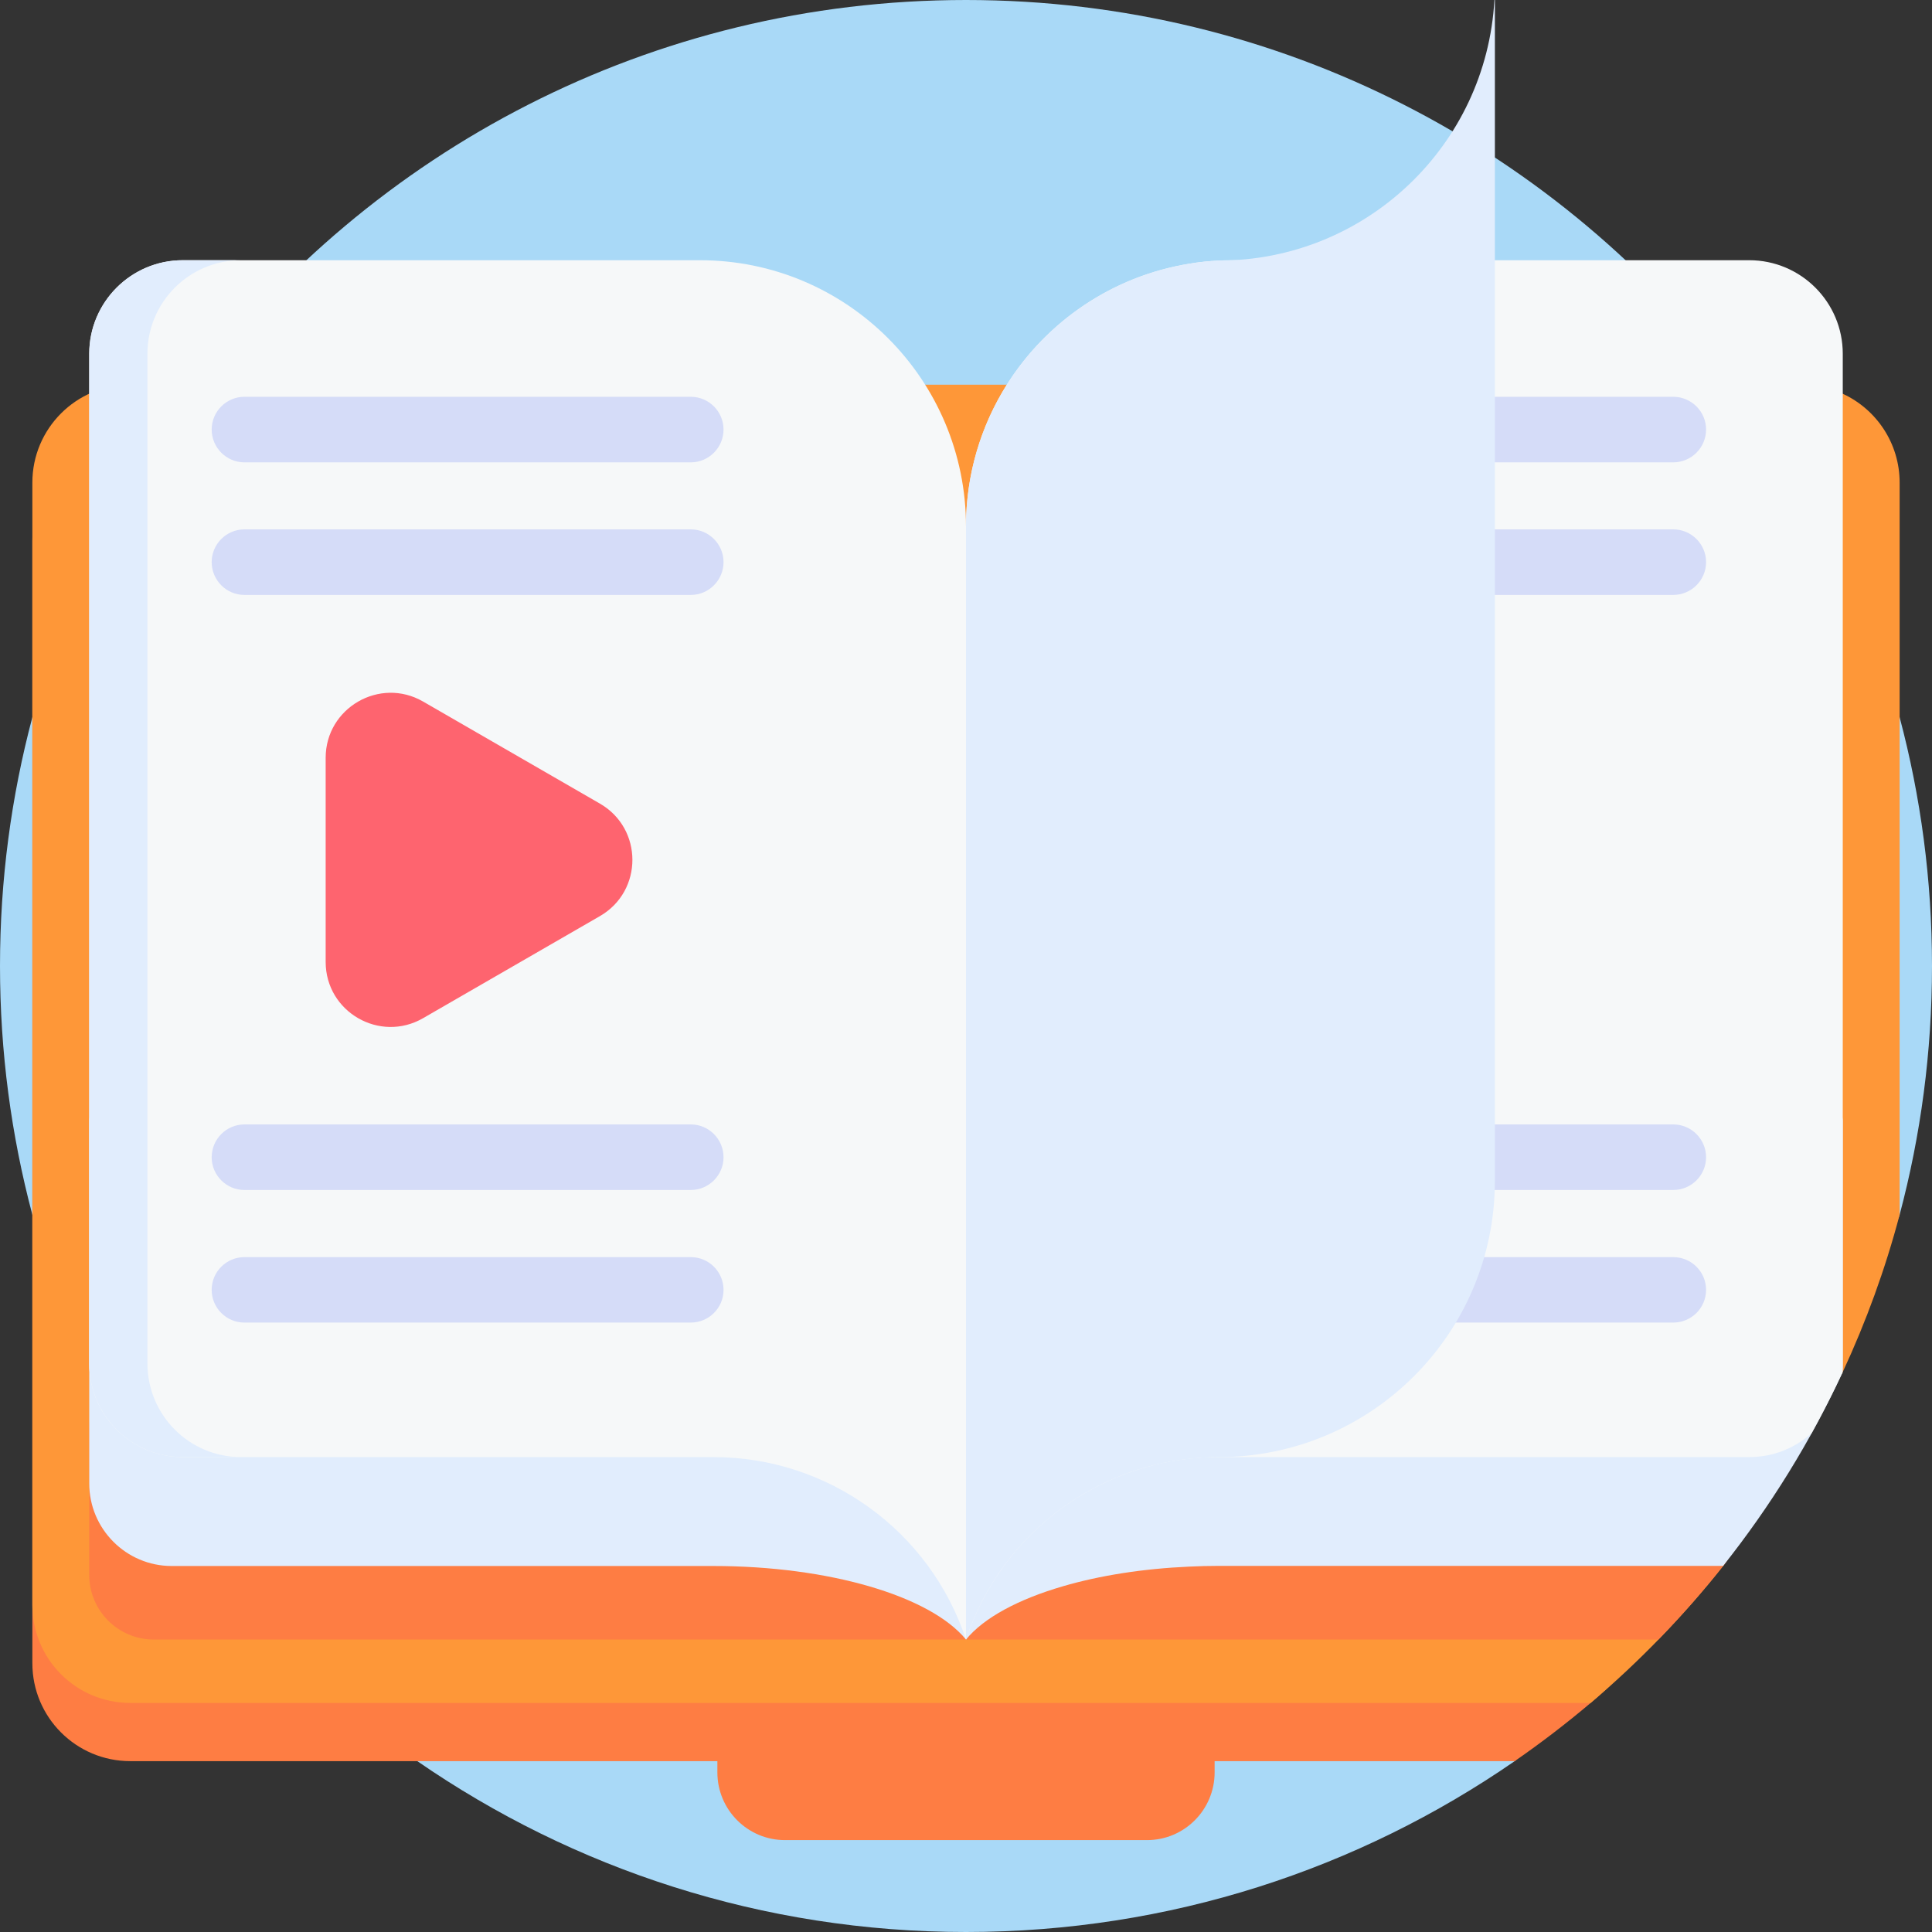 <svg width="16" height="16" viewBox="0 0 16 16" fill="none" xmlns="http://www.w3.org/2000/svg">
<rect x="0" y="0" width="16" height="16" fill="#333333" stroke="none"/>
<path d="M16 8C16 8.712 15.907 9.402 15.732 10.06C15.595 10.575 13.22 9.942 12.989 10.411C12.616 11.166 12.676 11.963 12.095 12.56C11.917 12.743 11.729 12.919 11.533 13.085C11.332 13.255 12.761 14.435 12.544 14.585C11.253 15.477 9.688 16 8 16C6.312 16 4.747 15.477 3.456 14.585C3.238 14.435 3.028 14.273 2.827 14.103C2.632 13.937 2.444 13.762 2.266 13.578C1.684 12.981 1.196 12.293 0.823 11.538C0.592 11.07 0.405 10.575 0.268 10.06C0.093 9.402 0 8.712 0 8C0 7.288 0.093 6.598 0.268 5.94C0.485 5.124 0.827 4.359 1.273 3.668C1.38 3.503 1.492 3.342 1.61 3.186C3.07 1.251 5.389 0 8 0C10.611 0 12.93 1.251 14.39 3.186C14.508 3.342 14.62 3.503 14.727 3.668C15.173 4.359 15.515 5.124 15.732 5.94C15.907 6.598 16 7.288 16 8Z" fill="#A9D9F7"/>
<path d="M14.984 4.479V10.059C14.559 11.659 14.399 13.062 13.173 14.103C12.972 14.273 12.762 14.434 12.544 14.585H10.059V14.678C10.059 14.988 9.808 15.239 9.499 15.239H6.501C6.192 15.239 5.941 14.988 5.941 14.678V14.585H1.079C0.631 14.585 0.268 14.222 0.268 13.774V4.479C0.268 4.031 0.631 3.668 1.079 3.668H14.921C15.369 3.668 14.984 4.031 14.984 4.479Z" fill="#FE7D43"/>
<path d="M15.732 3.997V10.06C15.613 10.511 15.454 10.946 15.261 11.362C15.26 11.365 15.259 11.368 15.257 11.37C15.178 11.54 14.118 11.129 14.028 11.292C13.814 11.679 14.543 12.624 14.27 12.969C13.943 13.382 13.575 13.762 13.173 14.103H1.079C0.631 14.103 0.268 13.74 0.268 13.292V3.997C0.268 3.549 0.631 3.186 1.079 3.186H14.921C15.043 3.186 15.158 3.213 15.261 3.261C15.539 3.389 15.732 3.671 15.732 3.997Z" fill="#FE9738"/>
<path d="M14.726 11.292C14.475 11.802 14.62 12.527 14.27 12.969C14.102 13.181 13.923 13.384 13.734 13.578H1.274C0.978 13.578 0.739 13.338 0.739 13.043V11.827C0.739 11.721 0.77 11.622 0.823 11.538C0.918 11.39 1.085 11.292 1.274 11.292H14.726C14.631 11.143 14.916 11.292 14.726 11.292Z" fill="#FE7D43"/>
<path d="M1.514 8.971H5.796C7.013 8.971 8 9.369 8 9.86V13.578C7.701 13.214 6.858 12.969 5.908 12.969H1.514H1.422C1.045 12.969 0.739 12.662 0.739 12.285V9.284C0.739 9.111 1.086 8.971 1.514 8.971Z" fill="#E1EDFD"/>
<path d="M15.261 9.284V11.362C14.994 11.938 14.661 12.476 14.27 12.968H10.092C10.01 12.968 9.929 12.97 9.849 12.974C9.465 12.991 9.105 13.048 8.802 13.137C8.435 13.244 8.149 13.396 8 13.578V9.86C8 9.418 8.8 9.051 9.849 8.983C9.928 8.977 10.01 8.974 10.092 8.972C10.129 8.972 10.167 8.971 10.204 8.971H14.486C14.914 8.971 15.261 9.111 15.261 9.284Z" fill="#E1EDFD"/>
<path d="M1.514 2.155H5.796C7.013 2.155 8 3.142 8 4.36V13.578C7.701 12.676 6.858 12.067 5.908 12.067H1.514C1.086 12.067 0.739 11.72 0.739 11.292V2.93C0.739 2.502 1.086 2.155 1.514 2.155Z" fill="#F6F8F9"/>
<path d="M1.221 2.93V11.291C1.221 11.72 1.568 12.067 1.996 12.067H1.514C1.086 12.067 0.739 11.72 0.739 11.291V2.93C0.739 2.502 1.086 2.155 1.514 2.155H1.996C1.568 2.155 1.221 2.502 1.221 2.93Z" fill="#E1EDFD"/>
<path d="M15.261 2.93V11.291C15.261 11.318 15.26 11.344 15.257 11.37C15.178 11.54 15.093 11.706 15.003 11.869C14.866 11.992 14.685 12.067 14.486 12.067H10.092C10.01 12.067 9.929 12.071 9.849 12.08C9.465 12.123 9.105 12.265 8.802 12.484C8.435 12.749 8.149 13.127 8 13.578V4.359C8 3.928 8.124 3.525 8.338 3.186C8.668 2.662 9.213 2.287 9.849 2.184C9.928 2.17 10.01 2.162 10.092 2.158C10.129 2.156 10.167 2.155 10.204 2.155H14.486C14.914 2.155 15.261 2.502 15.261 2.93Z" fill="#F6F8F9"/>
<path d="M13.857 3.829H10.161C10.011 3.829 9.89 3.707 9.89 3.557C9.89 3.408 10.011 3.286 10.161 3.286H13.857C14.007 3.286 14.129 3.408 14.129 3.557C14.129 3.707 14.007 3.829 13.857 3.829Z" fill="#D5DCF8"/>
<path d="M13.857 4.927H10.161C10.011 4.927 9.89 4.805 9.89 4.655C9.89 4.506 10.011 4.384 10.161 4.384H13.857C14.007 4.384 14.129 4.506 14.129 4.655C14.129 4.805 14.007 4.927 13.857 4.927Z" fill="#D5DCF8"/>
<path d="M13.857 9.855H10.161C10.011 9.855 9.89 9.733 9.89 9.584C9.89 9.434 10.011 9.312 10.161 9.312H13.857C14.007 9.312 14.129 9.434 14.129 9.584C14.129 9.733 14.007 9.855 13.857 9.855Z" fill="#D5DCF8"/>
<path d="M13.857 10.953H10.161C10.011 10.953 9.89 10.832 9.89 10.682C9.89 10.532 10.011 10.411 10.161 10.411H13.857C14.007 10.411 14.129 10.532 14.129 10.682C14.129 10.832 14.007 10.953 13.857 10.953Z" fill="#D5DCF8"/>
<path d="M12.376 0C12.309 1.203 11.312 2.158 10.092 2.158C10.01 2.162 9.929 2.171 9.849 2.184C8.8 2.354 8 3.263 8 4.359V13.578C8.149 13.127 8.435 12.749 8.802 12.484C9.105 12.265 9.465 12.123 9.849 12.081C9.929 12.072 10.01 12.067 10.092 12.067C11.356 12.067 12.38 11.043 12.38 9.78V0H12.376Z" fill="#E1EDFD"/>
<path d="M5.721 3.829H2.024C1.875 3.829 1.753 3.707 1.753 3.557C1.753 3.408 1.875 3.286 2.024 3.286H5.721C5.87 3.286 5.992 3.408 5.992 3.557C5.992 3.707 5.87 3.829 5.721 3.829Z" fill="#D5DCF8"/>
<path d="M5.721 4.927H2.024C1.875 4.927 1.753 4.805 1.753 4.655C1.753 4.506 1.875 4.384 2.024 4.384H5.721C5.87 4.384 5.992 4.506 5.992 4.655C5.992 4.805 5.87 4.927 5.721 4.927Z" fill="#D5DCF8"/>
<path d="M5.721 9.855H2.024C1.875 9.855 1.753 9.733 1.753 9.584C1.753 9.434 1.875 9.312 2.024 9.312H5.721C5.87 9.312 5.992 9.434 5.992 9.584C5.992 9.733 5.87 9.855 5.721 9.855Z" fill="#D5DCF8"/>
<path d="M5.721 10.953H2.024C1.875 10.953 1.753 10.832 1.753 10.682C1.753 10.532 1.875 10.411 2.024 10.411H5.721C5.87 10.411 5.992 10.532 5.992 10.682C5.992 10.832 5.87 10.953 5.721 10.953Z" fill="#D5DCF8"/>
<path d="M4.968 6.655L3.504 5.81C3.146 5.603 2.697 5.862 2.697 6.276V7.966C2.697 8.381 3.146 8.639 3.504 8.432L4.968 7.587C5.327 7.38 5.327 6.862 4.968 6.655Z" fill="#FE646F"/>
</svg>
